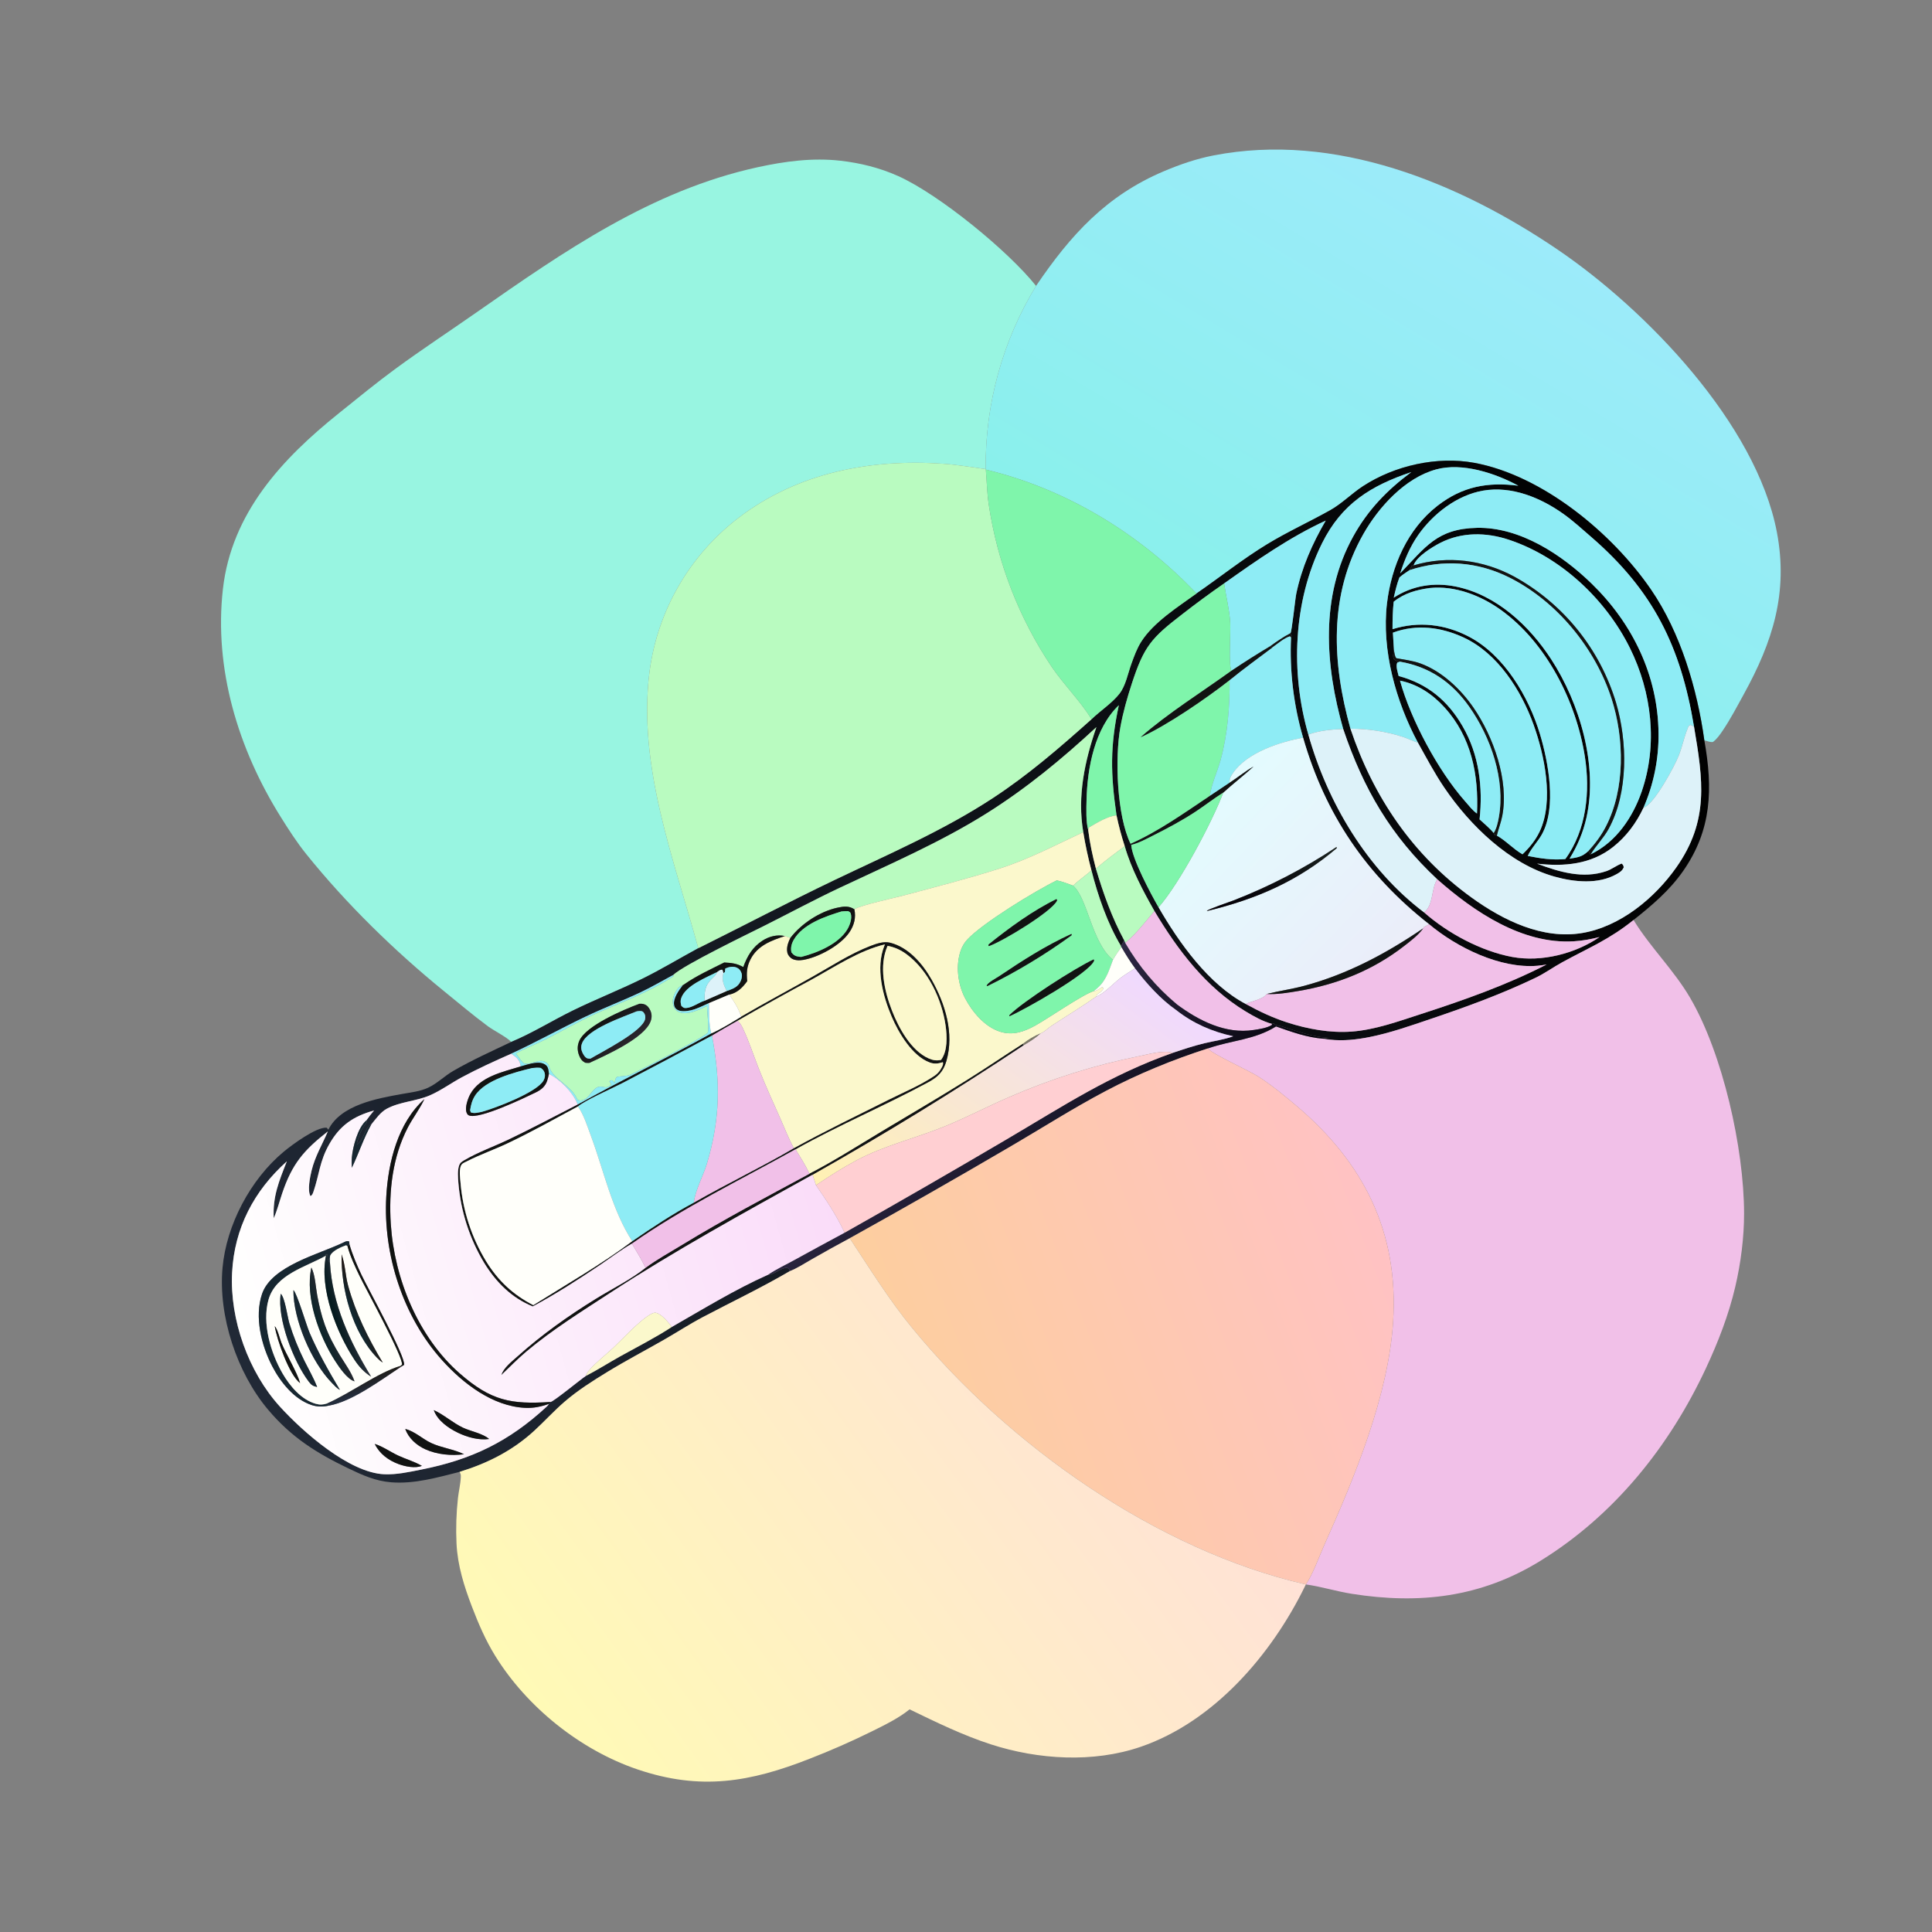 <svg width="1024" height="1024" viewBox="0 0 1024 1024" fill="none" xmlns="http://www.w3.org/2000/svg">
<rect x="0" y="0" width="1024" height="1024" fill="#808080" stroke="none"/>
<path d="M549.131 151.54C567.446 124.528 586.38 103.631 617.008 90.7C625.459 87.133 634.109 84.157 643.131 82.399C707.504 69.855 773.272 96.747 825.688 132.37C872.535 164.207 930.791 224.56 941.764 281.965C947.912 314.13 939.593 340.118 924.197 368.049C920.612 374.552 917.103 381.317 912.918 387.455C911.459 389.594 909.976 391.688 907.895 393.267C906.196 393.489 904.941 392.704 903.336 392.394C899.555 365.161 890.748 335.403 875.123 312.581C854.557 282.54 817.532 251.967 781.386 245.308C761.687 241.679 739.164 246.757 722.437 257.673C716.414 261.604 711.226 266.97 704.973 270.47C693.94 276.643 682.393 281.9 671.582 288.484C658.638 296.368 646.654 305.961 634.17 314.558C603.96 282.845 565.184 259.122 522.514 248.905L522.444 248.624C522.076 214.403 531.322 180.765 549.131 151.54Z" fill="url(#paint0_linear_2293_80025)"/>
<path d="M270.95 552.245C268.979 549.927 261.558 546.133 258.63 543.96C250.742 538.105 243.153 531.705 235.531 525.503C209.181 504.062 183.685 479.232 162.377 452.756C157.28 446.423 152.91 439.607 148.615 432.72C126.306 396.952 113.32 354.614 118.154 312.133C122.721 271.998 149.384 243.272 179.518 219.099C189.471 211.115 199.412 202.932 209.702 195.39C223.643 185.173 238.204 175.599 252.384 165.696C298.827 133.266 345.26 100.928 401.58 88.633C415.959 85.494 430.656 83.518 445.366 85.182C455.936 86.378 466.255 88.923 475.978 93.283C497.875 103.103 534.539 133.177 549.131 151.54C531.322 180.765 522.076 214.403 522.444 248.624C514.96 247.631 507.453 246.316 499.92 245.791C461.374 243.105 422.783 250.492 391.527 274.377C365.565 294.191 348.56 323.528 344.271 355.904C337.881 405.964 357.134 455.183 370.114 502.559C360.24 507.903 350.557 513.785 340.487 518.74C328.376 524.699 315.794 529.653 303.681 535.582C292.781 540.916 282.147 547.597 270.95 552.245Z" fill="#98F5E1"/>
<path d="M634.171 314.56C646.655 305.963 658.639 296.37 671.583 288.486C682.394 281.902 693.941 276.645 704.974 270.472C711.227 266.972 716.415 261.606 722.438 257.675C739.165 246.759 761.688 241.681 781.387 245.31C817.533 251.969 854.558 282.542 875.124 312.583C890.749 335.405 899.556 365.163 903.337 392.396C907.892 417.925 907.353 439.85 892.027 461.755C884.821 472.053 875.567 479.867 865.812 487.615C852.893 498.035 842.001 502.35 827.959 510.048C823.219 512.647 818.912 515.814 814.008 518.173C795.886 526.891 776.972 533.756 757.941 540.178C747.474 543.71 736.86 547.465 726.014 549.636C719.1 551.02 711.952 551.821 704.914 551.038C703.741 550.908 702.546 550.774 701.389 550.541L704.713 550.175C695.565 549.606 688.051 546.761 679.442 544.038C678.233 543.655 676.356 543.601 675.427 542.765C675.323 542.672 675.249 542.549 675.16 542.441L674.202 542.709C669.312 541.374 664.535 538.694 660.221 536.083C639.173 523.338 624.298 503.659 611.875 482.877C605.809 472.208 599.524 460.356 596.137 448.526C594.388 443.146 592.932 437.675 591.776 432.137C588.634 410.268 588.287 395.6 593.013 373.776C580.216 386.026 576.29 406.986 575.888 424.102C575.783 428.612 575.526 435.474 576.75 439.836C577.614 446.818 579.077 453.602 580.858 460.406C584.781 473.55 589.285 486.224 595.816 498.326L594.169 501.439C586.999 489.556 581.887 474.705 578.495 461.333C576.714 454.649 575.264 447.882 574.15 441.055C570.921 421.904 574.89 403.475 581.116 385.39C562.944 402.238 544.065 417.811 523.054 431.02C498.46 446.481 471.338 458.162 445.103 470.533C431.529 476.934 418.287 484.071 404.871 490.799C396.407 495.044 362.325 511.517 356.813 516.762C351.131 519.792 345.568 523.086 339.746 525.841C329.926 530.488 319.74 534.357 309.939 539.042C296.813 545.315 284.173 552.4 270.921 558.505C262.092 562.43 253.248 566.412 244.74 571.001C239.132 574.026 233.709 578.003 227.887 580.537C220.611 583.705 212.018 583.888 205.047 587.634C201.665 589.451 199.203 593.059 196.796 595.976C193.026 597.838 192.943 604.431 189.286 606.511C188.933 605.029 190.175 603.269 190.527 601.776C191.121 599.247 193.126 596.778 194.521 594.591L194.14 593.892C195.433 592.029 196.795 590.299 198.274 588.58C187.323 591.61 180.15 596.473 174.478 606.511C169.361 615.568 169.272 622.414 166.194 631.453C165.841 632.488 165.553 633.406 164.584 633.996C162.809 631.019 164.359 623.61 165.162 620.358C167.038 612.767 170.747 606.722 173.757 599.683C160.959 609.715 154.842 616.857 149.557 632.533C148.083 636.904 146.932 641.484 145.092 645.711C144.458 634.215 147.87 626.067 152.027 615.542C134.557 631.183 124.215 650.999 123.012 674.548C121.742 699.4 131.662 727.201 148.404 745.581C160.581 758.949 185.12 780.629 203.699 781.389C210.241 781.656 216.807 780.189 223.191 778.926C249.935 773.639 269.7 764.109 289.801 745.506C290.301 745.043 290.602 744.685 290.909 744.083L291.822 743.073C293.593 742.735 307.603 731.212 310.419 729.33C316.603 726.151 322.583 722.303 328.677 718.914C337.795 713.843 347.288 709.04 356.026 703.341C372.593 693.869 389.554 683.45 406.969 675.689C410.804 675.424 413.449 672.11 417.24 671.904C418.264 672.627 418.298 672.55 418.537 673.768C403.516 682.577 387.926 689.965 372.551 698.077C365.456 701.82 358.682 706.246 351.714 710.229C341.743 715.93 331.547 721.264 321.748 727.261C313.993 732.007 306.209 736.94 299.308 742.884C293.702 747.713 288.697 753.236 283.257 758.249C271.727 768.875 258.489 775.53 243.601 780.129C231.724 783.104 219.697 786.624 207.333 785.646C198.987 784.986 192.112 781.865 184.658 778.284C167.706 770.141 154.379 761.763 142.076 747.145C125.563 727.524 115.633 697.63 117.941 672.002C119.998 649.177 132.774 625.064 150.381 610.422C154.703 606.828 167.693 597.207 173.174 597.711L174.023 598.777C180.596 585.547 199.976 582.21 212.896 579.864C217.572 579.015 222.621 578.515 226.959 576.486C231.716 574.262 235.607 570.292 240.145 567.658C250.047 561.912 260.619 557.164 270.951 552.247C282.148 547.599 292.782 540.918 303.682 535.584C315.795 529.655 328.377 524.701 340.488 518.742C350.558 513.787 360.241 507.905 370.115 502.561C394.165 490.595 418.017 478.054 442.239 466.455C470.557 452.893 499.914 440.255 526.237 422.994C545.179 410.572 561.708 396.226 578.558 381.188C583.167 376.705 589.574 372.576 593.433 367.547C596.65 363.355 597.829 356.893 599.617 351.932C601.071 347.9 602.579 343.702 604.896 340.067C611.475 329.743 624.352 321.668 634.171 314.56ZM843.127 452.768C843.244 452.714 843.364 452.664 843.48 452.607C856.633 446.186 865.392 433.186 870.076 419.685C878.748 394.693 875.514 366.958 863.917 343.52C851.135 317.686 827.276 295.211 799.69 286.057C787.747 282.094 774.797 281.901 763.403 287.722C759.237 289.85 750.729 294.993 749.228 299.676L748.28 299.716C748.197 299.938 748.118 300.161 748.031 300.381C747.759 301.065 747.481 301.582 747.081 302.189C745.226 303.411 743.412 304.592 741.729 306.049C740.383 309.566 739.549 313.117 738.72 316.785C748.634 310.321 760.139 308.531 771.723 310.911C793.14 315.311 810.584 331.613 822.169 349.441C837.323 372.762 846.998 405.728 840.882 433.253C839.126 441.157 836.125 448.24 831.894 455.117C836.041 454.469 838.479 454.197 841.659 451.236L841.844 451.067C842.164 451.629 842.477 452.196 842.782 452.766L843.127 452.768ZM648.811 309.222C641.259 314.467 633.853 319.918 626.599 325.568C610.239 338.152 606.351 342.499 599.837 362.502C597.402 369.977 595.23 377.618 593.835 385.358C590.88 401.751 591.909 432.243 599.25 447.268L599.577 447.824C599.943 455.065 610.206 474.248 614.055 480.871C625.002 499.804 640.594 521.73 660.305 532.149C667.322 536.034 674.435 539.384 682.081 541.871C692.909 545.392 705.006 547.615 716.422 546.762C728.83 545.835 741.05 541.383 752.823 537.573C775.633 530.191 798.374 522.189 819.748 511.211C818.146 511.475 816.535 511.737 814.916 511.872C795.114 513.531 772.201 502.194 757.421 489.827C724.162 463.795 702.381 431.642 690.666 390.966C685.695 374.041 683.427 355.443 684.281 337.879L684.615 337.006L683.965 335.632C684.699 334.904 686.455 317.573 687.029 314.79C689.905 300.863 695.555 288.151 702.665 275.929C683.376 284.803 666.083 297.005 648.811 309.222ZM738.837 344.727C738.509 346.366 738.08 347.715 738.749 349.329C739.91 350.396 740.435 350.502 741.931 350.688L740.575 351.192C739.705 353.179 740.839 356.253 741.311 358.29C756.555 362.414 767.298 371.252 775.215 384.945C783.955 400.064 786.021 417.133 784.207 434.29C786.669 436.603 789.549 438.909 791.686 441.506L791.971 442.409C792.44 442.603 792.854 442.82 793.361 442.877C798.171 445.567 802.023 449.983 806.957 452.792C810.612 449.284 813.801 445.434 815.999 440.84C823.778 424.583 818.599 400.174 812.816 384.082C806.312 365.983 793.875 346.317 775.861 337.933C763.846 332.341 750.804 330.673 738.269 335.314C738.416 338.452 738.646 341.591 738.837 344.727ZM897.858 385.095C890.809 342.671 876.32 313.101 843.29 284.52C838.564 280.431 833.897 276.159 828.813 272.514C816.679 263.813 801.208 257.424 786.045 260.053C772.231 262.449 759.529 272.328 751.633 283.632C747.262 289.888 744.485 296.646 742.139 303.866C755.476 290.094 761.545 280.205 782.845 279.768C805.703 279.298 827.908 294.073 843.659 309.393C865.304 330.444 878.726 358.061 879.058 388.526C879.228 402.149 876.503 415.653 871.064 428.145C867.256 436.237 862.037 443.306 855.001 448.895C843.357 458.144 829.008 459.434 814.653 457.751C826.427 462.167 839.013 465.96 851.419 461.718C854.346 460.717 856.657 458.748 859.522 457.698C860.356 458.507 860.401 458.573 860.611 459.715C859.834 461.523 858.599 462.309 856.941 463.257C847.109 468.875 834.347 467.544 823.861 464.604C800.039 457.926 779.167 437.577 765.562 417.555C760.372 409.918 756.032 401.675 751.528 393.62C739.849 371.828 732.183 344.521 735.134 319.753C737.483 300.047 745.987 280.378 761.981 267.999C775.167 257.794 788.546 255.37 804.751 257.443C792.58 250.816 775.076 245.02 761.197 248.8C744.745 253.281 730.769 268.682 722.625 283.022C704.128 315.59 706.048 351.322 715.757 386.205C727.884 422.393 748.822 453.247 779.999 475.747C796.696 487.797 817.544 498.08 838.676 494.503C858.77 491.102 876.953 476.078 888.427 459.82C905.991 434.932 902.633 413.318 897.858 385.095ZM711.944 386.424C702.341 352.679 699.608 316.169 717.219 284.352C725.045 270.213 735.173 259.767 748.025 250.216C726.537 257.417 711.119 267.019 700.743 287.878C685.418 318.684 683.947 356.442 693.444 389.307C703.598 425.372 724.584 460.819 754.805 483.602C767.304 494.641 785.11 504.192 801.542 507.214C816.989 510.055 834.925 505.501 847.804 496.645C843.285 497.792 838.748 498.631 834.087 498.912C806.876 500.554 781.297 483.294 761.773 466.042C737.137 443.034 722.689 418.173 711.944 386.424ZM757.775 311.663C750.721 312.641 744.318 314.369 738.682 318.933C738.167 323.81 738.059 328.583 738.063 333.477C751.816 329.198 765.754 330.753 778.554 337.451C797.326 347.276 810.251 369.342 816.191 389.016C820.666 403.841 825.16 427.925 817.228 442.243C815.063 446.149 811.532 449.649 809.731 453.659C816.53 455.015 822.682 455.946 829.652 455.317C840.893 439.912 842.902 419.462 840.017 401.038C835.462 371.951 819.701 340.681 795.522 323.29C784.823 315.595 771.114 310.281 757.775 311.663ZM742.033 360.751C747.785 381.566 762.23 408.488 776.507 424.68C778.39 426.815 780.491 429.598 782.84 431.191C783.785 410.61 779.877 390.608 765.604 374.916C759.229 367.907 751.404 362.65 742.033 360.751Z" fill="url(#paint1_linear_2293_80025)"/>
<path d="M370.115 502.56C357.135 455.184 337.882 405.965 344.272 355.905C348.561 323.529 365.566 294.192 391.528 274.378C422.784 250.493 461.375 243.106 499.921 245.792C507.454 246.317 514.961 247.632 522.445 248.625L522.515 248.906C523.03 254.938 523.133 260.951 523.986 266.959C528.562 298.011 540.041 327.641 557.579 353.672C564.063 363.139 572.523 371.471 578.558 381.187C561.708 396.225 545.179 410.571 526.237 422.993C499.914 440.254 470.557 452.892 442.239 466.454C418.017 478.053 394.165 490.594 370.115 502.56Z" fill="#B9FBC0"/>
<path d="M715.757 386.204C706.048 351.321 704.128 315.589 722.625 283.021C730.769 268.681 744.745 253.28 761.197 248.799C775.076 245.019 792.58 250.815 804.751 257.442C788.546 255.369 775.167 257.793 761.981 267.998C745.987 280.377 737.483 300.046 735.134 319.752C732.183 344.52 739.849 371.827 751.528 393.619C748.751 392.768 746.118 391.378 743.319 390.483C734.525 387.671 724.981 386.256 715.757 386.204Z" fill="#8EECF5"/>
<path d="M522.516 248.906C565.186 259.123 603.962 282.846 634.172 314.559C624.353 321.667 611.476 329.742 604.897 340.066C602.58 343.701 601.072 347.899 599.618 351.931C597.83 356.892 596.651 363.354 593.434 367.546C589.575 372.575 583.168 376.704 578.559 381.187C572.524 371.471 564.064 363.139 557.58 353.672C540.042 327.641 528.563 298.011 523.987 266.959C523.134 260.951 523.031 254.938 522.516 248.906Z" fill="#7FF5AB"/>
<path d="M711.943 386.423C705.72 386.551 699.35 387.23 693.443 389.306C683.946 356.441 685.417 318.683 700.742 287.877C711.118 267.018 726.536 257.416 748.024 250.215C735.172 259.766 725.044 270.212 717.218 284.351C699.607 316.168 702.34 352.678 711.943 386.423Z" fill="#8EECF5"/>
<path d="M897.856 385.093L895.939 384.23C894.749 384.761 894.801 385.324 894.328 386.512C892.509 391.079 891.573 395.993 889.731 400.573C887.313 406.588 877.187 425.266 871.675 427.891C871.475 427.986 871.266 428.059 871.062 428.143C876.501 415.651 879.226 402.147 879.056 388.524C878.724 358.059 865.302 330.442 843.657 309.391C827.906 294.071 805.701 279.296 782.843 279.766C761.543 280.203 755.474 290.092 742.137 303.864C744.483 296.644 747.26 289.886 751.631 283.63C759.527 272.326 772.229 262.447 786.043 260.051C801.206 257.422 816.677 263.811 828.811 272.512C833.895 276.157 838.562 280.429 843.288 284.518C876.318 313.099 890.807 342.669 897.856 385.093Z" fill="#8EECF5"/>
<path d="M648.809 309.223C666.081 297.006 683.374 284.804 702.663 275.93C695.553 288.152 689.903 300.864 687.027 314.791C686.453 317.574 684.697 334.905 683.963 335.633C680.128 337.616 676.66 340.05 673.156 342.561C666.211 346.711 659.376 351.043 652.658 355.553C651.039 351.885 652.359 335.423 652.038 330.048C651.624 323.13 649.797 316.102 648.809 309.223Z" fill="#8EECF5"/>
<path d="M749.227 299.676C750.728 294.993 759.236 289.85 763.402 287.722C774.796 281.901 787.746 282.094 799.689 286.057C827.275 295.211 851.134 317.686 863.916 343.52C875.513 366.958 878.747 394.693 870.075 419.685C865.391 433.186 856.632 446.186 843.479 452.607C843.363 452.664 843.243 452.714 843.126 452.768C845.907 448.12 849.893 444.25 852.565 439.39C863.129 420.169 862.607 392.981 856.531 372.458C847.998 344.013 828.667 320.041 802.676 305.675C786.133 296.724 767.254 294.27 749.227 299.676Z" fill="#8EECF5"/>
<path d="M749.225 299.675C767.252 294.269 786.131 296.723 802.674 305.674C828.665 320.04 847.996 344.012 856.529 372.457C862.605 392.98 863.127 420.168 852.563 439.389C849.891 444.249 845.905 448.119 843.124 452.767L842.779 452.765C842.474 452.195 842.161 451.628 841.841 451.066C845.467 447.116 848.625 442.905 851.098 438.136C861.45 418.179 860.943 391.352 854.162 370.359C845.535 343.652 825.232 318.791 800.078 306.144C783.246 297.682 764.872 296.292 747.078 302.188C747.478 301.581 747.756 301.064 748.028 300.38C748.115 300.16 748.194 299.937 748.277 299.715L749.225 299.675Z" fill="#111312"/>
<path d="M747.08 302.186C764.874 296.29 783.248 297.68 800.08 306.142C825.234 318.789 845.537 343.65 854.164 370.357C860.945 391.35 861.452 418.177 851.1 438.134C848.627 442.903 845.469 447.114 841.843 451.064L841.658 451.233C838.478 454.194 836.04 454.466 831.893 455.114C836.124 448.237 839.125 441.154 840.881 433.25C846.997 405.725 837.322 372.759 822.168 349.438C810.583 331.61 793.139 315.308 771.722 310.908C760.138 308.528 748.633 310.318 738.719 316.782C739.548 313.114 740.382 309.563 741.728 306.046C743.411 304.589 745.225 303.408 747.08 302.186Z" fill="#8EECF5"/>
<path d="M599.249 447.269C591.908 432.244 590.879 401.752 593.834 385.359C595.229 377.619 597.401 369.978 599.836 362.503C606.35 342.5 610.238 338.153 626.598 325.569C633.852 319.919 641.258 314.468 648.81 309.223C649.798 316.102 651.625 323.13 652.039 330.048C652.36 335.423 651.04 351.885 652.659 355.553C637.211 366.686 618.696 378.271 604.568 390.741C618.481 384.511 639.508 370.03 651.714 360.466C651.847 374.352 650.651 389.155 647.003 402.558C645.27 408.926 642.132 415.396 641.21 421.897C627.791 430.863 614.047 440.706 599.249 447.269Z" fill="#7FF5AB"/>
<path d="M738.682 318.93C744.318 314.366 750.721 312.638 757.775 311.66C771.114 310.278 784.823 315.592 795.522 323.287C819.701 340.678 835.462 371.948 840.017 401.035C842.902 419.459 840.893 439.909 829.652 455.314C822.682 455.943 816.53 455.012 809.731 453.656C811.532 449.646 815.063 446.146 817.228 442.24C825.16 427.922 820.666 403.838 816.191 389.013C810.251 369.339 797.326 347.273 778.554 337.448C765.754 330.75 751.816 329.195 738.063 333.474C738.059 328.58 738.167 323.807 738.682 318.93Z" fill="#8EECF5"/>
<path d="M738.838 344.728C738.647 341.592 738.417 338.453 738.27 335.315C750.805 330.674 763.847 332.342 775.862 337.934C793.876 346.318 806.313 365.984 812.817 384.083C818.6 400.175 823.779 424.584 816 440.841C813.802 445.435 810.613 449.285 806.958 452.793C802.024 449.984 798.172 445.568 793.362 442.878C794.17 439.361 795.523 436.082 796.223 432.489C799.875 413.731 791.511 390.421 780.995 375.107C774.286 365.337 764.193 355.753 752.88 351.655C748.851 350.196 744.305 349.636 740.093 348.865C739.17 347.772 739.125 346.125 738.838 344.728Z" fill="#8EECF5"/>
<path d="M673.156 342.561C676.66 340.05 680.128 337.616 683.963 335.633L684.613 337.007L684.279 337.88L683.686 337.254C680.489 338.248 677.245 341.17 674.476 343.096L673.156 342.561Z" fill="#111312"/>
<path d="M674.478 343.096C677.247 341.17 680.491 338.248 683.688 337.254L684.281 337.88C683.427 355.444 685.695 374.042 690.666 390.967C678.309 393.285 660.958 398.793 653.489 409.757C652.224 411.613 651.641 412.616 651.695 414.889C648.22 417.255 644.725 419.591 641.211 421.897C642.133 415.396 645.271 408.926 647.004 402.558C650.652 389.155 651.848 374.352 651.715 360.466C659.109 354.448 666.862 348.831 674.478 343.096Z" fill="#8EECF5"/>
<path d="M652.657 355.551C659.375 351.041 666.21 346.709 673.155 342.559L674.475 343.094C666.859 348.829 659.106 354.446 651.712 360.464C639.506 370.028 618.479 384.509 604.566 390.739C618.694 378.269 637.209 366.684 652.657 355.551Z" fill="#111312"/>
<path d="M741.929 350.688C740.433 350.502 739.908 350.396 738.747 349.329C738.078 347.715 738.507 346.366 738.835 344.727C739.122 346.124 739.167 347.771 740.09 348.864C744.302 349.635 748.849 350.195 752.878 351.654C764.191 355.752 774.284 365.336 780.993 375.106C791.509 390.42 799.872 413.73 796.22 432.488C795.52 436.081 794.167 439.36 793.359 442.877C792.852 442.82 792.438 442.603 791.969 442.409L791.684 441.506C793.192 439.202 793.914 435.919 794.4 433.215C798.001 413.187 790.131 390.718 778.654 374.485C769.507 361.548 757.584 353.376 741.929 350.688Z" fill="#111312"/>
<path d="M741.309 358.289C740.837 356.252 739.703 353.178 740.573 351.191L741.929 350.688C757.584 353.375 769.507 361.547 778.654 374.484C790.131 390.717 798.001 413.186 794.4 433.214C793.914 435.918 793.192 439.201 791.684 441.505C789.547 438.908 786.667 436.602 784.205 434.289C786.019 417.132 783.953 400.063 775.213 384.944C767.296 371.251 756.553 362.413 741.309 358.289Z" fill="#8EECF5"/>
<path d="M782.838 431.19C780.489 429.597 778.388 426.814 776.505 424.679C762.228 408.487 747.783 381.565 742.031 360.75C751.402 362.649 759.227 367.906 765.602 374.915C779.875 390.607 783.783 410.609 782.838 431.19Z" fill="#8EECF5"/>
<path d="M591.773 432.134C586.809 432.688 581.437 436.093 577.158 438.569L576.747 439.833C575.523 435.471 575.78 428.609 575.885 424.099C576.287 406.983 580.213 386.023 593.01 373.773C588.284 395.597 588.631 410.265 591.773 432.134Z" fill="#7FF5AB"/>
<path d="M871.065 428.143C871.269 428.059 871.478 427.986 871.678 427.891C877.19 425.266 887.316 406.588 889.734 400.573C891.576 395.993 892.512 391.079 894.331 386.512C894.804 385.324 894.752 384.761 895.942 384.23L897.859 385.093C902.634 413.316 905.992 434.93 888.428 459.818C876.954 476.076 858.771 491.1 838.677 494.501C817.545 498.078 796.697 487.795 780 475.745C748.823 453.245 727.885 422.391 715.758 386.203C724.982 386.255 734.526 387.67 743.32 390.482C746.119 391.377 748.752 392.767 751.529 393.618C756.033 401.673 760.373 409.916 765.563 417.553C779.168 437.575 800.04 457.924 823.862 464.602C834.348 467.542 847.11 468.873 856.942 463.255C858.6 462.307 859.835 461.521 860.612 459.713C860.402 458.571 860.357 458.505 859.523 457.696C856.658 458.746 854.347 460.715 851.42 461.716C839.014 465.958 826.428 462.165 814.654 457.749C829.009 459.432 843.358 458.142 855.002 448.893C862.038 443.304 867.257 436.235 871.065 428.143Z" fill="#DDF2F9"/>
<path d="M574.148 441.056C559.508 447.845 545.563 455.281 530.137 460.237C513.3 465.646 495.779 470.107 478.678 474.683C473.158 476.16 456.671 479.589 452.842 481.943C449.943 480.048 447.268 480.367 443.94 481.075C434.59 483.065 424.683 489.571 418.92 497.119L415.997 496.134C411.949 495.212 407.685 496.295 404.218 498.512C398.859 501.939 396.066 506.749 393.943 512.572C390.487 510.598 387.716 510.359 383.85 510.147C376.792 513.716 369.113 517.18 362.647 521.728C362.143 522.083 362.372 521.959 361.849 522.167C360.012 522.721 358.796 524.299 357.934 525.936C356.726 528.23 356.098 530.971 357.059 533.472C357.63 534.957 358.733 536.008 360.223 536.533C364.733 538.123 370.712 535.1 374.754 533.168C374.707 535.487 375.986 546.476 375.01 547.482C372.532 550.037 339.153 567.394 333.783 569.721C332.798 570.147 331.695 570.23 330.638 570.331C329.436 570.445 328.24 570.588 327.041 570.719C326.125 571.554 326.075 572.328 325.884 573.489C325.858 573.645 325.835 573.802 325.811 573.959L324.535 572.603L323.574 572.588L322.968 573.263C323.603 574.007 323.762 573.958 323.831 574.985C320.829 577.737 319.727 575.198 316.922 576.146C314.251 577.048 312.461 581.386 309.711 582.759C308.473 583.377 307.421 583.447 306.149 582.983L305.245 581.265C302.227 575.501 293.129 571.484 291.323 566.027C291.028 565.135 290.931 564.505 290.254 563.779C286.792 560.061 281.764 564.582 278.088 563.698C276.73 563.371 274.389 559.563 273.484 558.325C278.535 555.547 284.094 553.467 289.259 550.856C298.182 546.347 306.808 541.274 315.947 537.19C329.824 530.991 344.182 525.855 356.938 517.435L356.811 516.763C362.323 511.518 396.405 495.045 404.869 490.8C418.285 484.072 431.527 476.935 445.101 470.534C471.336 458.163 498.458 446.482 523.052 431.021C544.063 417.812 562.942 402.239 581.114 385.391C574.888 403.476 570.919 421.905 574.148 441.056ZM338.971 532.002C330.61 535.08 310.548 543.585 307.027 551.694C305.901 554.289 305.944 556.926 307.001 559.53C307.72 561.302 308.475 562.334 310.145 563.26C310.902 563.331 311.613 563.437 312.372 563.354C320.976 559.378 341.457 550.329 344.828 541.348C345.546 539.436 345.564 537.49 344.699 535.622C343.992 534.096 343.099 532.853 341.438 532.289C340.591 532.001 339.848 531.983 338.971 532.002Z" fill="#B9FBC0"/>
<path d="M693.441 389.305C699.348 387.229 705.718 386.55 711.941 386.422C722.686 418.171 737.134 443.032 761.77 466.04C758.435 471.249 759.95 479.544 754.802 483.6C724.581 460.817 703.595 425.37 693.441 389.305Z" fill="#DDF2F9"/>
<path d="M651.695 414.887C651.641 412.614 652.224 411.611 653.489 409.755C660.958 398.791 678.309 393.283 690.666 390.965C702.381 431.641 724.162 463.794 757.421 489.826C757.238 489.95 757.057 490.077 756.872 490.197C756.181 490.643 755.506 490.966 754.758 491.298L754.316 492.045C734.817 505.32 714.386 516.261 691.494 522.45C684.846 524.247 678.066 525.18 671.404 526.815C669.362 529.777 663.559 530.477 660.305 532.148C640.594 521.729 625.002 499.803 614.055 480.87C625.185 468.261 642.406 435.818 648.364 420.088C653.576 415.334 659.184 411.043 664.402 406.282C659.963 408.783 655.989 412.123 651.695 414.887ZM708.296 448.989C691.222 460.314 672.982 469.775 653.889 477.209C651.89 477.97 640.138 481.968 639.656 482.813L639.793 482.85C665.872 476.546 687.979 467.045 708.509 449.533L708.456 449.091L708.296 448.989Z" fill="url(#paint2_linear_2293_80025)"/>
<path d="M651.695 414.886C655.989 412.122 659.963 408.782 664.402 406.281C659.184 411.042 653.576 415.333 648.364 420.087C643.342 423.233 638.68 426.911 633.732 430.169C626.602 434.863 619.088 438.87 611.47 442.703C607.764 444.568 603.612 446.863 599.577 447.822L599.25 447.266C614.048 440.703 627.792 430.86 641.211 421.894C644.725 419.588 648.22 417.252 651.695 414.886Z" fill="#111312"/>
<path d="M599.574 447.825C603.609 446.866 607.761 444.571 611.467 442.706C619.085 438.873 626.599 434.866 633.729 430.172C638.677 426.914 643.339 423.236 648.361 420.09C642.403 435.82 625.182 468.263 614.052 480.872C610.203 474.249 599.94 455.066 599.574 447.825Z" fill="#7FF5AB"/>
<path d="M576.75 439.836L577.161 438.572C581.44 436.096 586.812 432.691 591.776 432.137C592.932 437.675 594.388 443.146 596.137 448.526C590.947 452.346 585.75 456.207 580.858 460.406C579.077 453.602 577.614 446.818 576.75 439.836Z" fill="#FBF8CC"/>
<path d="M452.842 481.942C456.671 479.588 473.158 476.159 478.678 474.682C495.779 470.106 513.3 465.645 530.137 460.236C545.563 455.28 559.508 447.844 574.148 441.055C575.262 447.882 576.712 454.649 578.493 461.333C575.366 464.132 571.745 466.542 568.744 469.403C565.898 468.346 563.108 467.268 560.133 466.628C548.724 472.148 520.499 489.43 512.608 498.06C511.094 499.731 509.936 501.694 509.206 503.828C506.439 511.689 507.658 521.57 511.414 528.868C515.232 536.288 521.943 544.272 530.124 546.835C536.876 548.951 542.805 546.824 548.71 543.568C555.581 539.78 573.838 527.094 579.589 525.344C579.783 525.329 579.98 525.335 580.171 525.297C581.576 525.021 582.829 524.016 584.011 523.244L584.501 523.254C584.71 524.032 584.877 523.947 584.504 524.539C583.829 525.612 582.535 526.31 581.503 527.014L581.047 528.196C573.275 533.665 565.205 538.543 557.264 543.742C555.591 544.837 553.315 547.105 551.517 547.726C548.315 549.004 544.833 551.137 542.132 553.261C532.167 559.619 522.396 566.297 512.372 572.555C497.438 581.878 482.196 590.767 467.106 599.838C454.526 607.401 442.085 615.365 429.039 622.104C426.936 617.619 424.232 613.36 421.646 609.139C444.518 596.324 468.827 586.071 491.88 573.641C497.034 570.862 499.947 568.089 501.62 562.301C505.855 547.652 500.944 531.958 493.705 519.181C488.948 510.784 481.459 502.043 471.698 499.65C468.358 498.831 464.458 500.192 461.333 501.406C450.599 505.574 440.67 512.068 430.663 517.714C418.077 524.816 405.35 531.571 392.863 538.875C391.527 534.658 389.101 530.718 386.512 527.151C386.547 527.148 386.583 527.148 386.617 527.141C390.763 526.259 393.668 523.359 396.036 520.015C395.609 515.711 395.767 512.403 397.796 508.439C401.515 501.172 408.746 498.508 415.997 496.133L418.92 497.118C417.879 499.156 417.07 501.364 417.153 503.69C417.213 505.352 417.845 506.588 419.106 507.66C420.836 509.129 423.657 509.131 425.755 508.768C433.903 507.358 445.572 501.06 450.239 494.073C452.727 490.348 453.758 486.352 452.842 481.942Z" fill="#FBF8CC"/>
<path d="M580.855 460.403C585.747 456.204 590.944 452.343 596.134 448.523C599.521 460.353 605.806 472.205 611.872 482.874C607.039 488.615 602.164 495.02 596.349 499.788L595.813 498.323C589.282 486.221 584.778 473.547 580.855 460.403Z" fill="#B9FBC0"/>
<path d="M639.793 482.849L639.656 482.812C640.138 481.967 651.89 477.969 653.889 477.208C672.982 469.774 691.222 460.313 708.296 448.988L708.456 449.09L708.509 449.532C687.979 467.044 665.872 476.545 639.793 482.849Z" fill="url(#paint3_linear_2293_80025)"/>
<path d="M568.746 469.402C571.747 466.541 575.368 464.131 578.495 461.332C581.887 474.704 586.999 489.555 594.169 501.438L594.364 502.037C592.683 504.211 591.253 506.368 589.888 508.75C578.453 499.294 576.631 476.306 568.746 469.402Z" fill="#B9FBC0"/>
<path d="M761.773 466.039C781.297 483.291 806.876 500.551 834.087 498.909C838.748 498.628 843.285 497.789 847.804 496.642C834.925 505.498 816.989 510.052 801.542 507.211C785.11 504.189 767.304 494.638 754.805 483.599C759.953 479.543 758.438 471.248 761.773 466.039Z" fill="#F1C0E8"/>
<path d="M560.134 466.629C563.109 467.269 565.899 468.347 568.745 469.404C576.63 476.308 578.452 499.296 589.887 508.752C587.306 515.707 585.899 520.845 579.59 525.345C573.839 527.095 555.582 539.781 548.711 543.569C542.806 546.825 536.877 548.952 530.125 546.836C521.944 544.273 515.233 536.289 511.415 528.869C507.659 521.571 506.44 511.69 509.207 503.829C509.937 501.695 511.095 499.732 512.609 498.061C520.5 489.431 548.725 472.149 560.134 466.629ZM559.973 476.55C547.324 482.718 534.949 491.768 523.993 500.587L523.914 501.275L524.127 501.439C531.717 498.771 557.032 483.319 560.111 477.543C560.185 477.406 560.225 477.254 560.282 477.11L559.973 476.55ZM567.794 495.054C554.179 501.281 541.968 509.088 529.577 517.45C527.774 518.667 523.813 520.621 522.939 522.397L523.278 522.661C538.885 514.99 553.806 505.996 567.877 495.777L568.048 495.186L567.794 495.054ZM579.707 508.512C570.274 512.838 542.275 530.74 534.993 538.098L534.978 538.629C543.136 535.094 577.084 515.907 579.857 509.219L579.707 508.512Z" fill="#7FF5AB"/>
<path d="M524.127 501.436L523.914 501.272L523.993 500.584C534.949 491.765 547.324 482.715 559.973 476.547L560.282 477.107C560.225 477.251 560.185 477.403 560.111 477.54C557.032 483.316 531.717 498.768 524.127 501.436Z" fill="#111312"/>
<path d="M418.921 497.117C424.684 489.569 434.591 483.063 443.941 481.073C447.269 480.365 449.944 480.046 452.843 481.941C453.759 486.351 452.728 490.347 450.24 494.072C445.573 501.059 433.904 507.357 425.756 508.767C423.658 509.13 420.837 509.128 419.107 507.659C417.846 506.587 417.214 505.351 417.154 503.689C417.071 501.363 417.88 499.155 418.921 497.117ZM446.009 483.091C437.369 485.702 425.337 489.83 420.624 498.259C419.467 500.329 418.975 502.471 419.477 504.795C420.698 506.317 421.757 506.883 423.702 507.093C424.02 507.128 424.338 507.154 424.656 507.184C433.098 505.031 444.368 500.416 449.078 492.616C450.427 490.382 451.748 486.737 450.887 484.131C450.652 483.418 450.118 483.293 449.52 482.92C448.34 482.934 447.183 482.943 446.009 483.091Z" fill="#111312"/>
<path d="M424.656 507.186C424.338 507.156 424.02 507.13 423.702 507.095C421.757 506.885 420.698 506.319 419.477 504.797C418.975 502.473 419.467 500.331 420.624 498.261C425.337 489.832 437.369 485.704 446.009 483.093C447.183 482.945 448.34 482.936 449.52 482.922C450.118 483.295 450.652 483.42 450.887 484.133C451.748 486.739 450.427 490.384 449.078 492.618C444.368 500.418 433.098 505.033 424.656 507.186Z" fill="#7FF5AB"/>
<path d="M596.352 499.789C602.167 495.021 607.042 488.616 611.875 482.875C624.298 503.657 639.173 523.336 660.221 536.081C664.535 538.692 669.312 541.372 674.202 542.707L674.075 543.276C671.474 544.901 667.464 545.463 664.44 545.925C649.578 548.194 635.42 540.989 623.818 532.386C612.595 523.017 603.74 512.357 596.352 499.789Z" fill="#F1C0E8"/>
<path d="M701.39 550.539C702.547 550.772 703.742 550.906 704.915 551.036C711.953 551.819 719.101 551.018 726.015 549.634C736.861 547.463 747.475 543.708 757.942 540.176C776.973 533.754 795.887 526.889 814.009 518.171C818.913 515.812 823.22 512.645 827.96 510.046C842.002 502.348 852.894 498.033 865.813 487.613L866.095 488.078C874.925 502.349 887.27 514.267 895.803 528.876C913.161 558.592 924.329 608.731 924.396 643.002C924.421 655.892 922.67 669.421 919.74 681.978C916.267 696.868 910.603 711.452 904.142 725.276C884.807 766.649 855.673 803.047 816.514 827.237C785.048 846.676 752.326 850.435 716.401 844.737C708.26 843.446 700.221 840.89 692.122 839.784C695.613 834.926 699.344 824.589 701.93 818.813C717.966 782.997 735.962 739.709 738.401 700.247C741.322 652.981 722.801 616.294 687.135 586.083C680.669 580.605 674.171 575.256 667.041 570.649C662.43 567.67 642.752 558.684 640.752 556.183C640.613 556.009 640.486 555.827 640.352 555.648C652.728 551.318 664.887 551.196 676.328 544.031C684.523 546.92 692.651 549.871 701.39 550.539Z" fill="#F1C0E8"/>
<path d="M757.421 489.824C772.201 502.191 795.114 513.528 814.916 511.869C816.535 511.734 818.146 511.472 819.748 511.208C798.374 522.186 775.633 530.188 752.823 537.57C741.05 541.38 728.83 545.832 716.422 546.759C705.006 547.612 692.909 545.389 682.081 541.868C674.435 539.381 667.322 536.031 660.305 532.146C663.559 530.475 669.362 529.775 671.404 526.813C676.793 527.15 682.755 526.153 688.067 525.262C708.697 521.799 727.631 514.292 744.208 501.394C747.682 498.69 751.743 495.648 754.316 492.043L754.758 491.296C755.506 490.964 756.181 490.641 756.872 490.195C757.057 490.075 757.238 489.948 757.421 489.824Z" fill="#F1C0E8"/>
<path d="M671.402 526.817C678.064 525.182 684.844 524.249 691.492 522.452C714.384 516.263 734.815 505.322 754.314 492.047C751.741 495.652 747.68 498.694 744.206 501.398C727.629 514.296 708.695 521.803 688.065 525.266C682.753 526.157 676.791 527.154 671.402 526.817Z" fill="#111312"/>
<path d="M523.276 522.658L522.938 522.394C523.812 520.618 527.773 518.664 529.576 517.447C541.967 509.085 554.177 501.278 567.792 495.051L568.046 495.183L567.875 495.774C553.804 505.993 538.883 514.987 523.276 522.658Z" fill="#111312"/>
<path d="M415.997 496.13C408.746 498.505 401.515 501.169 397.796 508.436C395.767 512.4 395.609 515.708 396.036 520.012C393.668 523.356 390.763 526.256 386.617 527.138C386.583 527.145 386.547 527.145 386.512 527.148L375.743 531.679C372.535 533.069 369.428 534.796 365.982 535.529C363.835 535.985 360.304 536.458 358.479 534.862C357.808 534.275 357.425 533.614 357.275 532.757C356.639 529.115 359.776 524.922 361.849 522.163C362.372 521.955 362.143 522.079 362.647 521.724C369.113 517.176 376.792 513.712 383.85 510.143C387.716 510.355 390.487 510.594 393.943 512.568C396.066 506.745 398.859 501.935 404.218 498.508C407.685 496.291 411.949 495.208 415.997 496.13ZM380.087 515.214C374.186 518.185 363.488 522.321 361.099 528.905C360.537 530.453 360.716 531.55 361.11 533.112C362.142 534.009 362.313 534.357 363.75 534.26C366.995 534.041 370.404 531.306 373.529 530.373C377.411 528.628 381.31 526.919 385.224 525.245C387.769 524.302 390.396 523.522 391.95 521.125C392.883 519.687 393.607 517.488 393.015 515.789C392.567 514.504 391.877 513.502 390.614 512.913C388.674 512.008 386.285 512.466 384.423 513.326L384.239 515.16L383.421 515.8C383.309 515.175 383.099 514.606 382.898 514.005C381.64 513.866 381.113 514.539 380.087 515.214Z" fill="#111312"/>
<path d="M595.816 498.324L596.352 499.789C603.74 512.357 612.595 523.017 623.818 532.386C635.42 540.989 649.578 548.194 664.44 545.925C667.464 545.463 671.474 544.901 674.075 543.276L674.202 542.707L675.16 542.439C675.249 542.547 675.323 542.67 675.427 542.763C676.356 543.599 678.233 543.653 679.442 544.036C688.051 546.759 695.565 549.604 704.713 550.173L701.389 550.539C692.65 549.871 684.522 546.92 676.327 544.031C664.886 551.196 652.727 551.318 640.351 555.648C621.836 561.568 603.219 569.204 586.024 578.279C568.379 587.592 551.503 598.406 534.26 608.44C506.481 624.714 478.515 640.668 450.367 656.297C443.504 659.979 436.695 663.759 429.94 667.636C426.314 669.684 422.41 672.294 418.537 673.766C418.298 672.548 418.264 672.625 417.24 671.902C413.449 672.108 410.804 675.422 406.969 675.687C411.162 672.813 416.078 670.531 420.549 668.081C429.552 663.125 438.581 658.218 447.637 653.36C476.386 637.18 505.005 620.642 533.44 603.918C563.587 586.188 588.202 569.815 621.638 558.01C627.124 556.165 632.616 554.337 638.245 552.969C643.313 551.738 648.762 551.032 653.654 549.248C642.464 546.839 632.309 542.418 623.324 535.305C615.241 529.702 607.5 521.142 601.594 513.25C598.924 509.672 596.608 505.89 594.364 502.036L594.169 501.437L595.816 498.324Z" fill="url(#paint4_linear_2293_80025)"/>
<path d="M376.99 547.727C382.532 545.294 387.673 541.97 392.863 538.873C405.35 531.569 418.077 524.814 430.663 517.712C440.67 512.066 450.599 505.572 461.333 501.404C464.458 500.19 468.358 498.829 471.698 499.648C481.459 502.041 488.948 510.782 493.705 519.179C500.944 531.956 505.855 547.65 501.62 562.299C499.947 568.087 497.034 570.86 491.88 573.639C468.827 586.069 444.518 596.322 421.646 609.137C392.441 625.442 362.405 639.881 334.93 659.148C329.056 662.485 323.427 666.848 317.787 670.629C306.223 678.38 294.656 685.858 282.375 692.44C271.118 687.883 262.867 679.551 256.57 669.282C248.805 656.35 244.14 641.796 242.941 626.76C242.753 624.079 242.446 620.525 243.271 617.945C243.82 616.229 244.697 615.734 246.169 614.869C253.413 610.615 261.75 607.656 269.349 604.042C281.751 598.144 293.901 591.649 306.134 585.406C329.525 572.441 353.549 560.631 376.99 547.727ZM390.923 541.041C386.373 543.609 381.851 546.228 377.359 548.897C361.641 557.376 345.862 565.742 330.023 573.995C324.591 576.807 310.401 583.053 306.339 586.435C294.077 593.041 281.867 599.885 269.287 605.872C262.092 609.297 254.47 611.925 247.394 615.554C245.948 616.296 244.741 616.585 244.161 618.23C243.325 620.6 243.864 624.474 244.094 626.952C245.32 641.693 249.976 655.943 257.688 668.565C264.107 678.937 271.87 686.137 282.646 691.748C299.687 681.095 319.15 669.811 335.102 657.854C345.532 650.675 356.543 643.369 367.725 637.424C385.163 627.4 403.373 618.713 420.723 608.578C437.154 599.509 454.203 591.301 470.983 582.892C478.964 578.893 487.862 575.216 495.259 570.218C496.617 569.301 497.82 568.092 498.632 566.66C499.29 565.501 500.127 564.276 499.733 562.981C497.182 563.759 495.342 564.075 492.777 563.137C483.512 559.747 476.274 547.455 472.626 538.906C467.863 527.744 463.97 512.964 468.758 501.22L469.041 500.543C455.261 503.8 442.217 512.624 429.896 519.365C416.8 526.4 403.808 533.626 390.923 541.041ZM470.427 501.314C465.733 511.972 468.735 525.301 472.785 535.693C476.346 544.829 482.864 556.901 492.296 561.017C494.553 562.001 496.329 562.222 498.754 561.796C502.338 557.023 501.988 549.202 501.179 543.528C499.217 529.759 491.999 514.326 480.629 505.87C477.465 503.517 474.299 502.051 470.427 501.314Z" fill="#111312"/>
<path d="M390.926 541.041C403.811 533.626 416.803 526.4 429.899 519.365C442.22 512.624 455.264 503.8 469.044 500.543L468.761 501.22C463.973 512.964 467.866 527.744 472.629 538.906C476.277 547.455 483.515 559.747 492.78 563.137C495.345 564.075 497.185 563.759 499.736 562.981C500.13 564.276 499.292 565.501 498.634 566.66C497.822 568.092 496.62 569.301 495.262 570.218C487.865 575.216 478.967 578.893 470.986 582.892C454.206 591.301 437.157 599.509 420.726 608.578C418.05 603.553 415.949 598.162 413.635 592.957C409.68 584.063 405.631 575.237 402.072 566.172C399.323 559.17 396.956 551.818 393.725 545.025C392.976 543.451 392.262 542.184 390.926 541.041Z" fill="#FBF8CC"/>
<path d="M498.754 561.798C496.329 562.224 494.553 562.003 492.296 561.019C482.864 556.903 476.346 544.831 472.785 535.695C468.735 525.303 465.733 511.974 470.427 501.316C474.299 502.053 477.465 503.519 480.629 505.872C491.999 514.328 499.217 529.761 501.179 543.53C501.988 549.204 502.338 557.025 498.754 561.798Z" fill="#FBF8CC"/>
<path d="M589.887 508.748C591.252 506.366 592.682 504.209 594.363 502.035C596.607 505.889 598.923 509.671 601.593 513.249C599.046 514.877 596.394 516.455 593.976 518.271C590.777 520.675 584.575 527.141 581.048 528.193L581.504 527.011C582.536 526.307 583.83 525.609 584.505 524.536C584.878 523.944 584.711 524.029 584.502 523.251L584.012 523.241C582.83 524.013 581.577 525.018 580.172 525.294C579.981 525.332 579.784 525.326 579.59 525.341C585.899 520.841 587.306 515.703 589.887 508.748Z" fill="#FFFFFA"/>
<path d="M534.977 538.629L534.992 538.098C542.274 530.74 570.273 512.838 579.706 508.512L579.856 509.219C577.083 515.907 543.135 535.094 534.977 538.629Z" fill="#111312"/>
<path d="M383.421 515.803L384.239 515.163L384.423 513.329C386.285 512.469 388.674 512.011 390.614 512.916C391.877 513.505 392.567 514.507 393.015 515.792C393.607 517.491 392.883 519.69 391.95 521.128C390.396 523.525 387.769 524.305 385.224 525.248C385.1 525.034 384.965 524.827 384.854 524.607C383.427 521.786 382.424 518.905 383.421 515.803Z" fill="#8EECF5"/>
<path d="M601.595 513.25C607.501 521.142 615.242 529.702 623.325 535.305C632.31 542.418 642.465 546.839 653.655 549.248C648.763 551.032 643.314 551.738 638.246 552.969C632.617 554.337 627.125 556.165 621.639 558.01C616.517 556.443 608.968 558.763 603.791 559.772C580.104 564.551 556.99 571.832 534.841 581.494C523.204 586.514 511.912 592.5 500.161 597.232C484.769 603.43 468.816 607.101 454.01 614.975C446.669 618.879 439.377 623.519 432.485 628.181L430.684 622.626C468.782 601.128 506.078 578.237 542.497 554.001C545.616 552.202 548.848 550.146 551.52 547.724C553.318 547.103 555.594 544.835 557.267 543.74C565.208 538.541 573.278 533.663 581.05 528.194C584.577 527.142 590.779 520.676 593.978 518.272C596.396 516.456 599.048 514.878 601.595 513.25Z" fill="url(#paint5_linear_2293_80025)"/>
<path d="M380.089 515.216C381.115 514.541 381.642 513.868 382.9 514.007C383.101 514.608 383.311 515.177 383.423 515.802C382.426 518.904 383.429 521.785 384.856 524.606C384.967 524.826 385.102 525.033 385.226 525.247C381.312 526.921 377.413 528.63 373.531 530.375C373.461 529.821 373.4 529.299 373.407 528.738C373.464 524.197 374.3 521.522 377.726 518.31C378.513 517.573 379.157 516.977 379.678 516.019C379.821 515.754 379.952 515.483 380.089 515.216Z" fill="#DDF2F9"/>
<path d="M373.529 530.374C370.404 531.307 366.995 534.042 363.75 534.261C362.313 534.358 362.142 534.01 361.11 533.113C360.716 531.551 360.537 530.454 361.099 528.906C363.488 522.322 374.186 518.186 380.087 515.215C379.95 515.482 379.819 515.753 379.676 516.018C379.155 516.976 378.511 517.572 377.724 518.309C374.298 521.521 373.462 524.196 373.405 528.737C373.398 529.298 373.459 529.82 373.529 530.374Z" fill="#8EECF5"/>
<path d="M270.922 558.505C284.174 552.4 296.814 545.315 309.94 539.042C319.741 534.357 329.927 530.488 339.747 525.841C345.569 523.086 351.132 519.792 356.814 516.762L356.941 517.434C344.185 525.854 329.827 530.99 315.95 537.189C306.811 541.273 298.185 546.346 289.262 550.855C284.097 553.466 278.538 555.546 273.487 558.324C274.392 559.562 276.733 563.37 278.091 563.697C281.767 564.581 286.795 560.06 290.257 563.778C290.934 564.504 291.031 565.134 291.326 566.026C293.132 571.483 302.23 575.5 305.248 581.264L306.152 582.982C307.424 583.446 308.476 583.376 309.714 582.758C312.464 581.385 314.254 577.047 316.925 576.145C319.73 575.197 320.832 577.736 323.834 574.984C323.765 573.957 323.606 574.006 322.971 573.262L323.577 572.587L324.538 572.602L325.814 573.958C325.838 573.801 325.861 573.644 325.887 573.488C326.078 572.327 326.128 571.553 327.044 570.718C328.243 570.587 329.439 570.444 330.641 570.33C331.698 570.229 332.801 570.146 333.786 569.72C339.156 567.393 372.535 550.036 375.013 547.481C375.989 546.475 374.71 535.486 374.757 533.167C370.715 535.099 364.736 538.122 360.226 536.532C358.736 536.007 357.633 534.956 357.062 533.471C356.101 530.97 356.729 528.229 357.937 525.935C358.799 524.298 360.015 522.72 361.852 522.166C359.779 524.925 356.642 529.118 357.278 532.76C357.428 533.617 357.811 534.278 358.482 534.865C360.307 536.461 363.838 535.988 365.985 535.532C369.431 534.799 372.538 533.072 375.746 531.682C375.91 537.026 375.656 542.518 376.993 547.729C353.552 560.633 329.528 572.443 306.137 585.408C306.073 585.223 306.017 585.037 305.946 584.855C303.637 578.904 296.635 571.903 290.934 569.212C290.891 568.749 290.839 568.286 290.777 567.825C290.545 566.158 290.202 565.003 288.645 564.087C285.207 562.065 279.43 564.318 275.914 565.245C275.884 564.758 275.886 564.499 275.759 563.993C275.093 561.333 273.096 559.934 270.922 558.505Z" fill="#8EECF5"/>
<path d="M375.742 531.679L386.511 527.148C389.1 530.715 391.526 534.655 392.862 538.872C387.672 541.969 382.531 545.293 376.989 547.726C375.652 542.515 375.906 537.023 375.742 531.679Z" fill="#FFFFFA"/>
<path d="M312.372 563.353C311.613 563.436 310.902 563.33 310.145 563.259C308.475 562.333 307.72 561.301 307.001 559.529C305.944 556.925 305.901 554.288 307.027 551.693C310.548 543.584 330.61 535.079 338.971 532.001C339.848 531.982 340.591 532 341.438 532.288C343.099 532.852 343.992 534.095 344.699 535.621C345.564 537.489 345.546 539.435 344.828 541.347C341.457 550.328 320.976 559.377 312.372 563.353ZM337.399 536.063C329.942 539.161 311.303 545.417 308.449 553.083C307.84 554.719 307.974 556.405 308.737 557.965C309.289 559.093 310.189 560.668 311.494 560.999C311.997 561.126 312.442 561.103 312.949 561.105C318.923 557.507 340.937 546.466 341.954 539.959C342.161 538.63 341.952 537.635 341.098 536.586C340.572 535.938 340.09 535.914 339.268 535.86C338.704 535.823 337.943 535.988 337.399 536.063Z" fill="url(#paint6_linear_2293_80025)"/>
<path d="M312.949 561.106C312.442 561.104 311.997 561.127 311.494 561C310.189 560.669 309.289 559.094 308.737 557.966C307.974 556.406 307.84 554.72 308.449 553.084C311.303 545.418 329.942 539.162 337.399 536.064C337.943 535.989 338.704 535.824 339.268 535.861C340.09 535.915 340.572 535.939 341.098 536.587C341.952 537.636 342.161 538.631 341.954 539.96C340.937 546.467 318.923 557.508 312.949 561.106Z" fill="#8EECF5"/>
<path d="M377.361 548.899C381.853 546.23 386.375 543.611 390.925 541.043C392.261 542.186 392.975 543.453 393.724 545.027C396.955 551.82 399.322 559.172 402.071 566.174C405.63 575.239 409.679 584.065 413.634 592.959C415.948 598.164 418.049 603.555 420.725 608.58C403.375 618.715 385.165 627.402 367.727 637.426C368.477 630.747 372.733 623.247 374.687 616.703C381.781 592.95 381.916 573.026 377.361 548.899Z" fill="#F1C0E8"/>
<path d="M542.133 553.262C544.834 551.138 548.316 549.005 551.518 547.727C548.846 550.149 545.614 552.205 542.495 554.004L542.133 553.262Z" fill="#7C7868"/>
<path d="M306.34 586.436C310.402 583.054 324.593 576.808 330.025 573.996C345.864 565.743 361.643 557.377 377.361 548.898C381.916 573.025 381.781 592.949 374.687 616.702C372.733 623.246 368.477 630.746 367.727 637.425C356.545 643.37 345.533 650.676 335.103 657.855C324.309 641.209 320.089 620.588 313.231 602.141C311.324 597.011 309.466 590.935 306.34 586.436Z" fill="#8EECF5"/>
<path d="M429.039 622.105C442.085 615.366 454.526 607.402 467.106 599.839C482.196 590.768 497.438 581.879 512.372 572.556C522.396 566.298 532.167 559.62 542.132 553.262L542.494 554.004C506.075 578.24 468.779 601.131 430.681 622.629C394.305 642.815 357.807 662.798 322.953 685.555C308.079 695.267 292.65 704.866 279.041 716.325C274.357 720.269 270.143 724.607 265.719 728.821C266.641 725.126 271.559 721.324 274.333 718.838C287.154 707.346 301.455 697.194 316.109 688.182C324.601 682.96 334.348 678.147 342.145 671.97C348.271 667.434 355.24 663.64 361.757 659.656C383.686 646.25 406.433 634.314 429.039 622.105Z" fill="#111312"/>
<path d="M450.367 656.297C478.515 640.668 506.481 624.714 534.26 608.44C551.503 598.406 568.379 587.592 586.024 578.279C603.219 569.204 621.836 561.568 640.351 555.648C640.485 555.827 640.612 556.009 640.751 556.183C642.751 558.684 662.429 567.67 667.04 570.649C674.17 575.256 680.668 580.605 687.134 586.083C722.8 616.294 741.321 652.981 738.4 700.247C735.961 739.709 717.965 782.997 701.929 818.813C699.343 824.589 695.612 834.926 692.121 839.784C613.218 821.712 534.526 766.011 483.563 703.946C471.149 688.827 461.138 672.554 450.367 656.297Z" fill="url(#paint7_linear_2293_80025)"/>
<path d="M432.484 628.184C439.376 623.522 446.668 618.882 454.009 614.978C468.815 607.104 484.768 603.433 500.16 597.235C511.911 592.503 523.203 586.517 534.84 581.497C556.989 571.835 580.103 564.554 603.79 559.775C608.967 558.766 616.516 556.446 621.638 558.013C588.202 569.818 563.587 586.191 533.44 603.921C505.005 620.645 476.386 637.183 447.637 653.363C443.596 644.478 438.002 636.202 432.484 628.184Z" fill="#FFCFD2"/>
<path d="M196.795 595.975C199.202 593.058 201.664 589.45 205.046 587.633C212.017 583.887 220.61 583.704 227.886 580.536C233.708 578.002 239.131 574.025 244.739 571C253.247 566.411 262.091 562.429 270.92 558.504C273.094 559.933 275.091 561.332 275.757 563.992C275.884 564.498 275.882 564.757 275.912 565.244C266.534 568.144 254.431 570.574 249.256 579.924C248.013 582.169 246.347 586.927 247.238 589.505C247.489 590.23 247.799 590.863 248.523 591.181C253.885 593.539 278.597 581.601 283.982 578.991C286.816 577.617 289.005 575.856 290.01 572.783C290.39 571.619 290.691 570.411 290.932 569.211C296.633 571.902 303.635 578.903 305.944 584.854C306.015 585.036 306.071 585.222 306.135 585.407C293.902 591.65 281.752 598.145 269.35 604.043C261.751 607.657 253.414 610.616 246.17 614.87C244.698 615.735 243.821 616.23 243.272 617.946C242.447 620.526 242.754 624.08 242.942 626.761C244.141 641.797 248.806 656.351 256.571 669.283C262.868 679.552 271.119 687.884 282.376 692.441C294.657 685.859 306.224 678.381 317.788 670.63C323.428 666.849 329.057 662.486 334.931 659.149C337.39 663.355 340.071 667.56 342.146 671.968C334.349 678.145 324.602 682.958 316.11 688.18C301.456 697.192 287.155 707.344 274.334 718.836C271.56 721.322 266.642 725.124 265.72 728.819C270.144 724.605 274.358 720.267 279.042 716.323C292.651 704.864 308.08 695.265 322.954 685.553C357.808 662.796 394.306 642.813 430.682 622.627L432.483 628.182C438.001 636.2 443.595 644.476 447.636 653.361C438.58 658.219 429.551 663.126 420.548 668.082C416.077 670.532 411.161 672.814 406.968 675.688C389.553 683.449 372.592 693.868 356.025 703.34C354.396 700.896 350.592 696.392 347.593 695.796C345.372 695.356 340.409 699.699 338.681 701.189C333.927 705.29 329.657 710.003 325.077 714.303C320.803 718.317 315.833 722.074 312.032 726.53C311.321 727.363 310.806 728.309 310.418 729.329C307.602 731.211 293.592 742.734 291.821 743.072C270.745 744.446 260.266 742.424 243.779 728.055C221.682 708.795 208.998 677.698 207.129 648.766C206.001 631.287 208.031 613.237 216.196 597.512C218.845 592.411 222.518 587.727 224.927 582.559C210.851 595.159 205.759 616.025 204.73 634.167C202.985 664.939 213.637 697.953 234.34 720.954C245.424 733.269 261.123 745.385 278.344 746.188C282.833 746.397 286.711 745.586 290.908 744.082C290.601 744.684 290.3 745.042 289.8 745.505C269.699 764.108 249.934 773.638 223.19 778.925C216.806 780.188 210.24 781.655 203.698 781.388C185.119 780.628 160.58 758.948 148.403 745.58C131.661 727.2 121.741 699.399 123.011 674.547C124.214 650.998 134.556 631.182 152.026 615.541C147.869 626.066 144.457 634.214 145.091 645.71C146.931 641.483 148.082 636.903 149.556 632.532C154.841 616.856 160.958 609.714 173.756 599.682C170.746 606.721 167.037 612.766 165.161 620.357C164.358 623.609 162.808 631.018 164.583 633.995C165.552 633.405 165.84 632.487 166.193 631.452C169.271 622.413 169.36 615.567 174.477 606.51C180.149 596.472 187.322 591.609 198.273 588.579C196.794 590.298 195.432 592.028 194.139 593.891C189.65 597.658 186.956 607.893 186.493 613.515C186.346 615.302 186.417 617.127 186.492 618.916C190.16 611.336 192.665 603.354 196.795 595.975ZM185.203 659.495L185.085 658.013C183.754 657.568 183.073 658.061 181.857 658.644C168.796 664.9 143.927 670.953 138.886 685.831C134.771 697.978 138.558 713.117 144.272 724.115C148.64 732.523 155.861 741.636 165.184 744.703C168.241 745.708 171.15 745.679 174.274 745.014C186.693 742.854 201.942 731.38 212.435 724.483L214.184 723.41C214.901 718.82 194.996 682.933 191.58 675.685C189.142 670.511 186.768 664.996 185.203 659.495ZM229.919 747.399C231.893 752.939 237.633 756.945 242.778 759.412C247.736 761.79 253.737 763.449 259.252 762.71C255.991 759.794 249.478 758.625 245.393 756.705C239.947 754.144 235.292 749.793 229.919 747.399ZM214.78 757.392C216.628 762.348 220.688 765.983 225.43 768.152C231.598 770.973 239.293 771.668 245.974 770.787C240.465 768.073 234.082 767.416 228.519 764.827C223.89 762.672 219.746 758.554 214.78 757.392ZM198.616 765.309C201.176 770.568 205.925 774.058 211.355 776.034C214.884 777.318 219.983 778.34 223.613 776.958C219.701 774.643 215.115 773.381 210.98 771.448C206.917 769.549 202.864 766.627 198.616 765.309Z" fill="url(#paint8_linear_2293_80025)"/>
<path d="M290.934 569.212C290.693 570.412 290.392 571.62 290.012 572.784C289.007 575.857 286.818 577.618 283.984 578.992C278.599 581.602 253.887 593.54 248.525 591.182C247.801 590.864 247.491 590.231 247.24 589.506C246.349 586.928 248.015 582.17 249.258 579.925C254.433 570.575 266.536 568.145 275.914 565.245C279.43 564.318 285.207 562.065 288.645 564.087C290.202 565.003 290.545 566.158 290.777 567.825C290.839 568.286 290.891 568.749 290.934 569.212ZM282.086 566.078C272.776 568.334 257.092 572.332 251.764 580.752C250.228 583.181 249.574 585.667 249.171 588.482L249.543 589.585C251.434 590.301 253.39 589.67 255.354 589.313C262.546 587.328 284.789 578.92 288.14 572.595C288.78 571.388 289.038 570.077 288.683 568.734C288.322 567.367 287.621 566.724 286.497 565.988C284.962 565.848 283.615 565.904 282.086 566.078Z" fill="#111312"/>
<path d="M255.351 589.31C253.387 589.667 251.431 590.298 249.54 589.582L249.168 588.479C249.571 585.664 250.225 583.178 251.761 580.749C257.089 572.329 272.773 568.331 282.083 566.075C283.612 565.901 284.959 565.845 286.494 565.985C287.618 566.721 288.319 567.364 288.68 568.731C289.035 570.074 288.777 571.385 288.137 572.592C284.786 578.917 262.543 587.325 255.351 589.31Z" fill="#8EECF5"/>
<path d="M224.929 582.559C222.52 587.727 218.847 592.411 216.198 597.512C208.033 613.237 206.003 631.287 207.131 648.766C209 677.698 221.684 708.795 243.781 728.055C260.268 742.424 270.747 744.446 291.823 743.072L290.91 744.082C286.713 745.586 282.835 746.397 278.346 746.188C261.125 745.385 245.426 733.269 234.342 720.954C213.639 697.953 202.987 664.939 204.732 634.167C205.761 616.025 210.853 595.159 224.929 582.559Z" fill="#111312"/>
<path d="M282.647 691.75C271.871 686.139 264.107 678.94 257.688 668.568C249.976 655.946 245.321 641.696 244.095 626.955C243.865 624.477 243.326 620.602 244.162 618.232C244.742 616.587 245.949 616.299 247.395 615.557C254.471 611.928 262.092 609.3 269.287 605.875C281.867 599.888 294.077 593.043 306.339 586.438C309.465 590.937 311.323 597.013 313.23 602.143C320.088 620.59 324.308 641.211 335.102 657.857C319.15 669.814 299.688 681.097 282.647 691.75Z" fill="#FFFFFA"/>
<path d="M186.491 618.916C186.416 617.127 186.345 615.302 186.492 613.515C186.955 607.893 189.649 597.658 194.138 593.891L194.519 594.59C193.124 596.777 191.119 599.246 190.525 601.775C190.173 603.268 188.931 605.028 189.284 606.51C192.941 604.43 193.024 597.837 196.794 595.975C192.664 603.354 190.159 611.336 186.491 618.916Z" fill="#172731"/>
<path d="M334.93 659.148C362.405 639.881 392.441 625.442 421.646 609.137C424.232 613.358 426.936 617.617 429.039 622.102C406.433 634.311 383.686 646.247 361.757 659.653C355.24 663.637 348.271 667.431 342.145 671.967C340.07 667.559 337.389 663.354 334.93 659.148Z" fill="#F1C0E8"/>
<path d="M418.537 673.766C422.41 672.294 426.314 669.684 429.94 667.636C436.695 663.759 443.504 659.979 450.367 656.297C461.138 672.554 471.149 688.827 483.563 703.946C534.526 766.011 613.218 821.712 692.121 839.784C691.93 840.192 691.735 840.598 691.537 841.003C673.895 877.023 643.418 912.521 604.587 925.843C579.445 934.468 550.288 932.665 525.223 924.556C510.265 919.717 496.215 912.822 482.103 905.994C476.09 910.866 468.442 914.517 461.503 917.955C450.978 923.133 440.234 927.854 429.3 932.104C397.585 944.599 371.352 949.138 337.984 937.853C307.655 927.595 279.258 904.84 262.444 877.587C257.341 869.315 253.639 860.705 250.173 851.667C246.009 840.809 242.532 829.824 241.961 818.12C241.586 810.082 241.84 802.028 242.721 794.029C243.136 790.32 244.074 786.646 244.234 782.92C244.292 781.572 244.201 781.337 243.601 780.127C258.489 775.528 271.727 768.873 283.257 758.247C288.697 753.234 293.702 747.711 299.308 742.882C306.209 736.938 313.993 732.005 321.748 727.259C331.547 721.262 341.743 715.928 351.714 710.227C358.682 706.244 365.456 701.818 372.551 698.075C387.926 689.963 403.516 682.575 418.537 673.766Z" fill="url(#paint9_linear_2293_80025)"/>
<path d="M185.202 659.494L184.193 660.539L183.47 660.007C180.922 660.902 176.477 662.783 175.146 665.27C174.652 666.192 174.858 668.04 174.869 669.081C174.762 669.002 174.643 668.937 174.548 668.844C173.468 667.789 173.687 666.097 173.494 664.653L172.789 665.453L173.116 664.656L172.516 665.028L172.776 665.543C161.915 671.633 146.172 675.423 142.341 688.77C138.765 701.229 143.488 717.097 149.754 727.948C153.606 734.619 159.731 741.924 167.409 744.052C169.644 744.672 171.199 744.545 173.391 743.86L174.273 745.013C171.149 745.678 168.24 745.707 165.183 744.702C155.86 741.635 148.639 732.522 144.271 724.114C138.557 713.116 134.77 697.977 138.885 685.83C143.926 670.952 168.795 664.899 181.856 658.643C183.072 658.06 183.753 657.567 185.084 658.012L185.202 659.494Z" fill="#172731"/>
<path d="M174.871 669.082C174.86 668.041 174.654 666.193 175.148 665.271C176.479 662.784 180.924 660.903 183.472 660.008L184.195 660.54C185.63 665.927 188.242 671.416 190.658 676.433C193.801 682.959 214.102 719.853 213.056 723.376L212.239 723.984C200.345 727.492 185.546 738.573 173.393 743.861C171.201 744.546 169.646 744.673 167.411 744.053C159.733 741.925 153.608 734.62 149.756 727.949C143.49 717.098 138.767 701.23 142.343 688.771C146.174 675.424 161.917 671.634 172.778 665.544C169.169 682.977 178.349 706.187 187.761 720.524C190.253 724.319 192.847 727.223 196.716 729.678C185.366 711.102 176.087 691.146 174.871 669.082ZM181.04 664.851C180.729 683.315 186.676 705.901 199.733 719.533C200.705 720.548 201.668 721.457 202.873 722.182C195.087 709.341 188.479 695.932 184.495 681.38C183.015 675.972 183.007 670.099 181.04 664.851ZM165.034 671.804C161.589 687.525 169.137 708.161 177.55 721.212C179.664 724.49 184.054 731.04 187.904 732.141C186.243 727.352 182.888 722.814 180.232 718.48C177.06 713.305 174.216 707.897 172.152 702.176C170.338 697.147 169.129 691.852 168.142 686.605C167.291 682.083 167.093 675.855 165.034 671.804ZM155.517 683.789C155.399 699.304 165.05 721.899 175.91 732.98C177.179 734.276 178.507 735.846 180.149 736.655C174.281 726.816 168.58 716.878 164.063 706.328C162.415 702.478 157.337 685.167 155.517 683.789ZM148.793 685.732C146.792 698.942 155.628 721.746 163.642 732.273C165.053 734.126 165.88 734.64 168.091 735.138C166.233 730.323 163.57 725.769 161.276 721.147C158.141 714.835 155.392 708.058 153.35 701.31C152.327 697.93 151.008 687.653 148.793 685.732ZM145.623 702.907C146.771 710.114 153.333 728.854 159.069 733.073C157.386 727.06 151.751 718.141 149.147 711.682C148.303 709.588 147.112 704.39 145.623 702.907Z" fill="#FFFFFA"/>
<path d="M184.195 660.541L185.204 659.496C186.769 664.997 189.143 670.512 191.581 675.686C194.997 682.934 214.902 718.821 214.185 723.411L212.436 724.484L212.239 723.985L213.056 723.377C214.102 719.854 193.801 682.96 190.658 676.434C188.242 671.417 185.63 665.928 184.195 660.541Z" fill="#111312"/>
<path d="M172.776 665.542L172.516 665.027L173.116 664.655L172.789 665.452L173.494 664.652C173.687 666.096 173.468 667.788 174.548 668.843C174.643 668.936 174.762 669.001 174.869 669.08C176.085 691.144 185.364 711.1 196.714 729.676C192.845 727.221 190.251 724.317 187.759 720.522C178.347 706.185 169.167 682.975 172.776 665.542Z" fill="url(#paint10_linear_2293_80025)"/>
<path d="M202.872 722.183C201.667 721.458 200.704 720.549 199.732 719.534C186.675 705.902 180.728 683.316 181.039 664.852C183.006 670.1 183.014 675.973 184.494 681.381C188.478 695.933 195.086 709.342 202.872 722.183Z" fill="url(#paint11_linear_2293_80025)"/>
<path d="M187.903 732.142C184.053 731.041 179.663 724.491 177.549 721.213C169.136 708.162 161.588 687.526 165.033 671.805C167.092 675.856 167.29 682.084 168.141 686.606C169.128 691.853 170.337 697.148 172.151 702.177C174.215 707.898 177.059 713.306 180.231 718.481C182.887 722.815 186.242 727.353 187.903 732.142Z" fill="url(#paint12_linear_2293_80025)"/>
<path d="M180.149 736.655C178.507 735.846 177.179 734.276 175.91 732.98C165.05 721.899 155.399 699.304 155.517 683.789C157.337 685.167 162.415 702.478 164.063 706.328C168.58 716.878 174.281 726.816 180.149 736.655Z" fill="#172731"/>
<path d="M168.089 735.136C165.878 734.638 165.051 734.124 163.64 732.271C155.626 721.744 146.79 698.94 148.791 685.73C151.006 687.651 152.325 697.928 153.348 701.308C155.39 708.056 158.139 714.834 161.274 721.146C163.568 725.768 166.231 730.321 168.089 735.136Z" fill="#172731"/>
<path d="M310.418 729.33C310.806 728.31 311.321 727.364 312.032 726.531C315.833 722.075 320.803 718.318 325.077 714.304C329.657 710.004 333.927 705.291 338.681 701.19C340.409 699.7 345.372 695.357 347.593 695.797C350.592 696.393 354.396 700.897 356.025 703.341C347.287 709.04 337.794 713.843 328.676 718.914C322.582 722.303 316.602 726.151 310.418 729.33Z" fill="#FBF8CC"/>
<path d="M159.067 733.072C153.331 728.853 146.769 710.113 145.621 702.906C147.11 704.389 148.301 709.587 149.145 711.681C151.749 718.14 157.384 727.059 159.067 733.072Z" fill="#111312"/>
<path d="M173.391 743.861C185.544 738.573 200.343 727.492 212.237 723.984L212.434 724.483C201.941 731.38 186.692 742.854 174.273 745.014L173.391 743.861Z" fill="url(#paint13_linear_2293_80025)"/>
<path d="M259.251 762.709C253.736 763.448 247.735 761.789 242.777 759.411C237.632 756.944 231.892 752.938 229.918 747.398C235.291 749.792 239.946 754.143 245.392 756.704C249.477 758.624 255.99 759.793 259.251 762.709Z" fill="#111312"/>
<path d="M245.975 770.786C239.294 771.667 231.599 770.972 225.431 768.151C220.689 765.982 216.629 762.347 214.781 757.391C219.747 758.553 223.891 762.671 228.52 764.826C234.083 767.415 240.466 768.072 245.975 770.786Z" fill="#111312"/>
<path d="M223.614 776.958C219.984 778.34 214.885 777.318 211.356 776.034C205.926 774.058 201.177 770.568 198.617 765.309C202.865 766.627 206.918 769.549 210.981 771.448C215.116 773.381 219.702 774.643 223.614 776.958Z" fill="#111312"/>
<defs>
<linearGradient id="paint0_linear_2293_80025" x1="685.523" y1="344.979" x2="816.14" y2="126.761" gradientUnits="userSpaceOnUse">
<stop stop-color="#8AF0EC"/>
<stop offset="1" stop-color="#9CEBFA"/>
</linearGradient>
<linearGradient id="paint1_linear_2293_80025" x1="895.437" y1="355.537" x2="105.025" y2="666.772" gradientUnits="userSpaceOnUse">
<stop/>
<stop offset="1" stop-color="#212936"/>
</linearGradient>
<linearGradient id="paint2_linear_2293_80025" x1="730.724" y1="516.806" x2="637.509" y2="427.169" gradientUnits="userSpaceOnUse">
<stop stop-color="#EBEDF9"/>
<stop offset="1" stop-color="#E3FBFE"/>
</linearGradient>
<linearGradient id="paint3_linear_2293_80025" x1="675.538" y1="477.481" x2="672.972" y2="455.575" gradientUnits="userSpaceOnUse">
<stop stop-color="#040007"/>
<stop offset="1" stop-color="#18201E"/>
</linearGradient>
<linearGradient id="paint4_linear_2293_80025" x1="588.653" y1="650.236" x2="516.256" y2="566.565" gradientUnits="userSpaceOnUse">
<stop stop-color="#030209"/>
<stop offset="1" stop-color="#2E2845"/>
</linearGradient>
<linearGradient id="paint5_linear_2293_80025" x1="486.091" y1="664.372" x2="596.426" y2="509.709" gradientUnits="userSpaceOnUse">
<stop stop-color="#FFF1B3"/>
<stop offset="1" stop-color="#F0D9FF"/>
</linearGradient>
<linearGradient id="paint6_linear_2293_80025" x1="316.883" y1="539.732" x2="332.821" y2="554.148" gradientUnits="userSpaceOnUse">
<stop stop-color="#0E110F"/>
<stop offset="1" stop-color="#29262D"/>
</linearGradient>
<linearGradient id="paint7_linear_2293_80025" x1="492.802" y1="763.487" x2="738.89" y2="669.198" gradientUnits="userSpaceOnUse">
<stop stop-color="#FDCE9F"/>
<stop offset="1" stop-color="#FFC2C3"/>
</linearGradient>
<linearGradient id="paint8_linear_2293_80025" x1="435.878" y1="616.38" x2="126.776" y2="702.291" gradientUnits="userSpaceOnUse">
<stop stop-color="#FADCF9"/>
<stop offset="1" stop-color="#FFFFFE"/>
</linearGradient>
<linearGradient id="paint9_linear_2293_80025" x1="308.909" y1="940.425" x2="605.111" y2="723.762" gradientUnits="userSpaceOnUse">
<stop stop-color="#FFFAB6"/>
<stop offset="1" stop-color="#FFE2D6"/>
</linearGradient>
<linearGradient id="paint10_linear_2293_80025" x1="177.526" y1="698.049" x2="185.594" y2="695.715" gradientUnits="userSpaceOnUse">
<stop stop-color="#051B1F"/>
<stop offset="1" stop-color="#272E38"/>
</linearGradient>
<linearGradient id="paint11_linear_2293_80025" x1="191.699" y1="694.22" x2="187.119" y2="696.055" gradientUnits="userSpaceOnUse">
<stop stop-color="#211A17"/>
<stop offset="1" stop-color="#112730"/>
</linearGradient>
<linearGradient id="paint12_linear_2293_80025" x1="169.924" y1="704.175" x2="176.211" y2="701.904" gradientUnits="userSpaceOnUse">
<stop stop-color="#0D252A"/>
<stop offset="1" stop-color="#23282F"/>
</linearGradient>
<linearGradient id="paint13_linear_2293_80025" x1="191.341" y1="730.848" x2="193.708" y2="737.805" gradientUnits="userSpaceOnUse">
<stop stop-color="#1F1C17"/>
<stop offset="1" stop-color="#242D3D"/>
</linearGradient>
</defs>
</svg>
